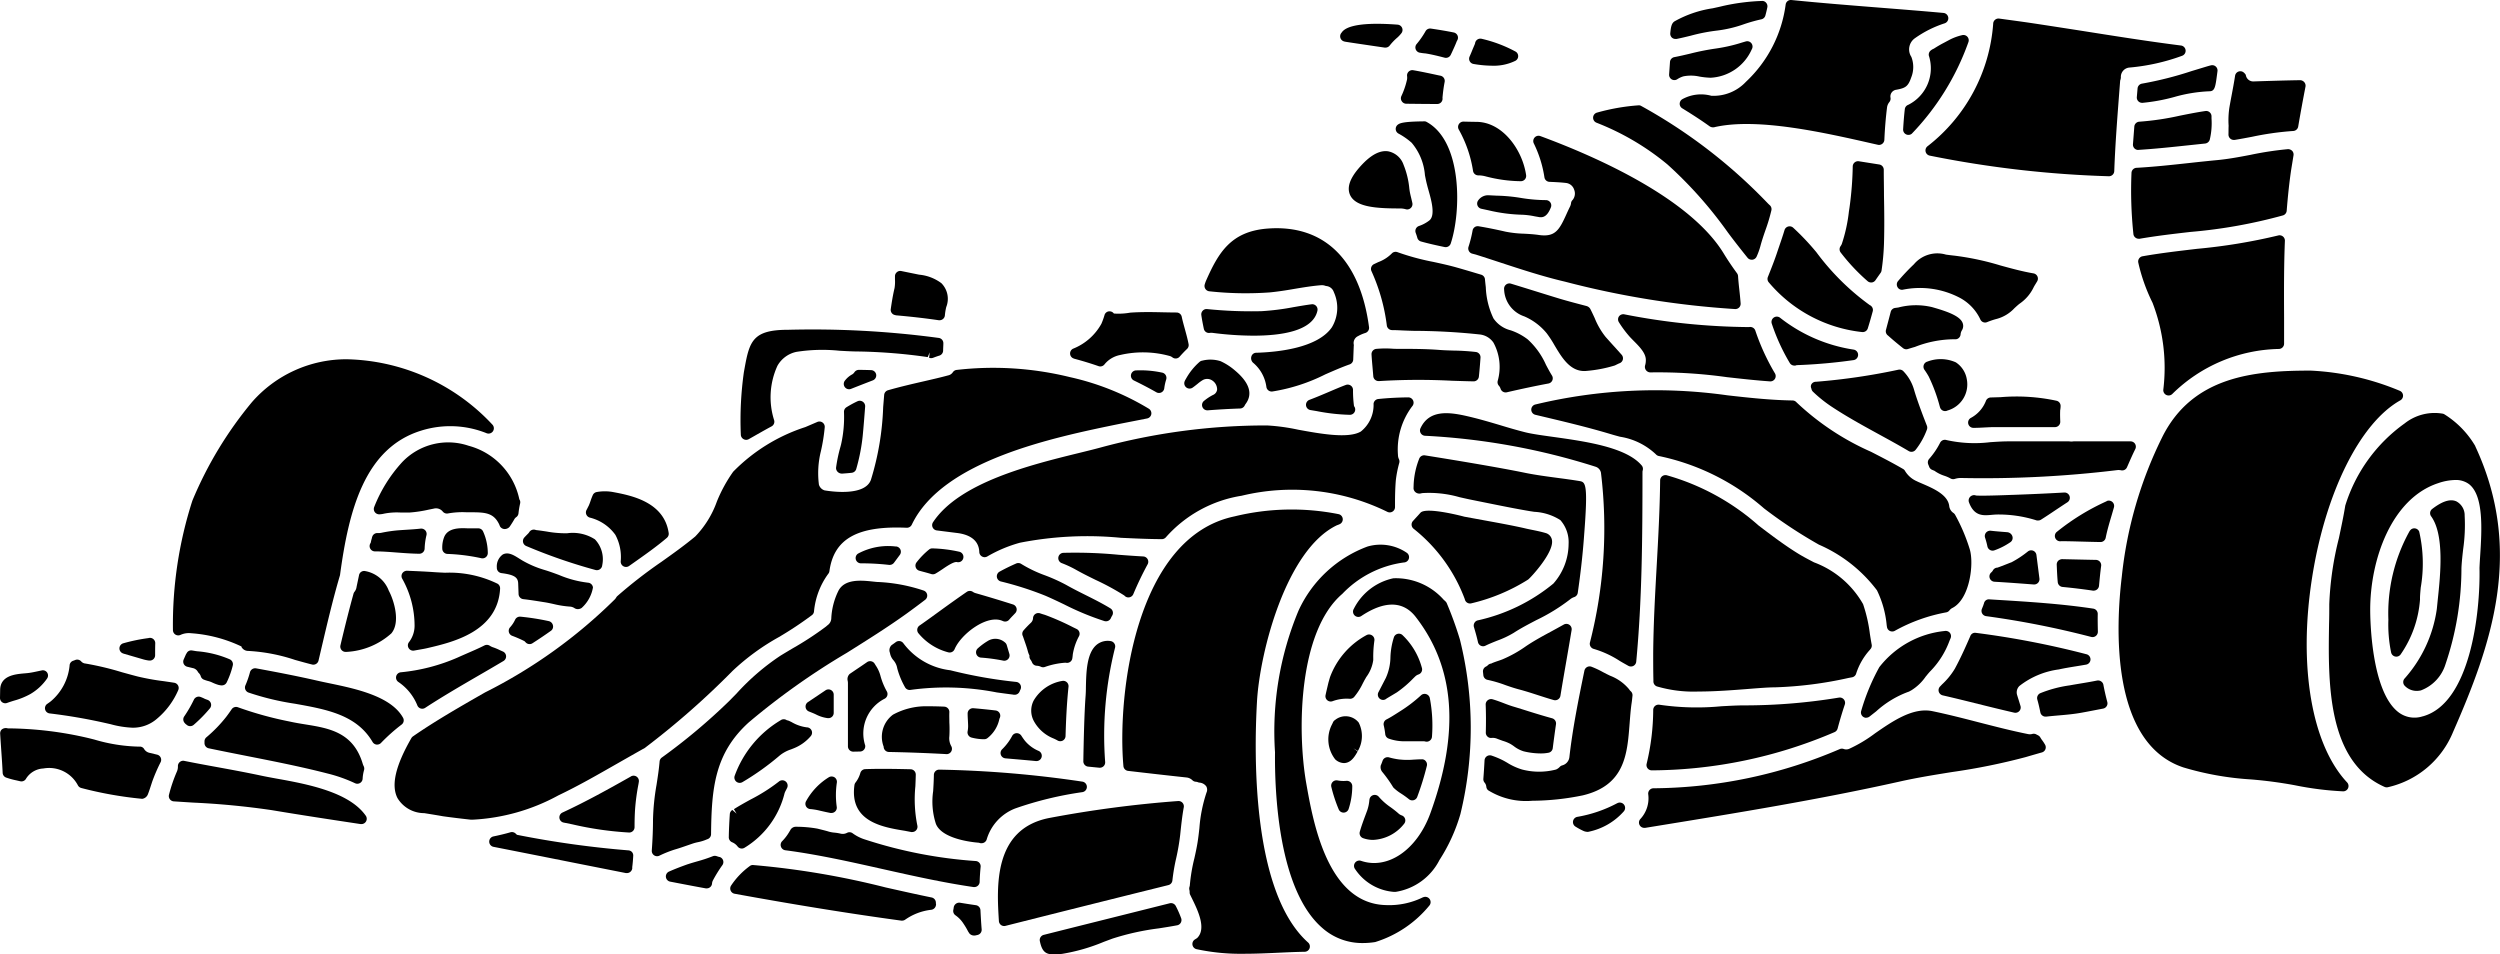 <svg xmlns="http://www.w3.org/2000/svg" x="0px" y="0px" viewBox="5.1 41.51 117.63 44.91"><g><path d="M41.847,81.351a.251.251,0,0,0,.2.165c1.535.2,3.082.549,4.578.884,1.4.314,2.84.638,4.284.848l.036,0a.251.251,0,0,0,.25-.244c.006-.234.023-.474.046-.707a.249.249,0,0,0-.233-.274,21.463,21.463,0,0,1-5.193-1.008,2,2,0,0,1-.6-.3.248.248,0,0,0-.261-.018.429.429,0,0,1-.3.038,2.045,2.045,0,0,0-.292-.048,1.382,1.382,0,0,1-.267-.048c-.152-.048-.375-.1-.528-.139a5.7,5.7,0,0,0-1.041-.089.292.292,0,0,0-.229.138,1.033,1.033,0,0,1-.053.09,2.219,2.219,0,0,1-.349.458A.249.249,0,0,0,41.847,81.351Z"/><path d="M52.844,74.2a.25.25,0,0,0,.237-.171.662.662,0,0,1,.033-.073.25.25,0,0,0-.2-.36,21.878,21.878,0,0,1-3.1-.549,3.227,3.227,0,0,1-2.21-1.272.252.252,0,0,0-.165-.1.256.256,0,0,0-.189.047c-.065.05-.138.1-.2.144a.329.329,0,0,0-.075.365.68.68,0,0,0,.171.353l.044.058a.771.771,0,0,1,.128.318,3.752,3.752,0,0,0,.361.878.251.251,0,0,0,.272.132A12.373,12.373,0,0,1,52,74.09c.265.036.525.073.75.1A.392.392,0,0,0,52.844,74.2Z"/><path d="M42.238,75.434a.477.477,0,0,0-.116-.035.249.249,0,0,0-.291,0,5.036,5.036,0,0,0-2.167,2.626.251.251,0,0,0,.24.321.262.262,0,0,0,.13-.036,12.288,12.288,0,0,0,1.755-1.254,1.675,1.675,0,0,1,.528-.285l.108-.043a2.047,2.047,0,0,0,.823-.582.25.25,0,0,0-.189-.413,1.883,1.883,0,0,1-.715-.248Z"/><path d="M48.17,78.505c.008-.184.016-.366.019-.545a.25.25,0,0,0-.244-.255c-.8-.019-1.461-.028-2.133-.006a.251.251,0,0,0-.232.184,1.319,1.319,0,0,1-.229.451.246.246,0,0,0-.047.113c-.242,1.728,1.332,1.984,2.373,2.154l.3.058a.193.193,0,0,0,.042,0,.25.25,0,0,0,.242-.316A6.206,6.206,0,0,1,48.17,78.505Z"/><path d="M46.731,74.382a.249.249,0,0,0,.1-.333,3.227,3.227,0,0,1-.308-.756,1.587,1.587,0,0,0-.218-.471l-.049-.08a.25.25,0,0,0-.358-.078c-.162.113-.327.224-.493.335l-.324.22a.336.336,0,0,0-.1.305.534.534,0,0,1,.016.118v2.985a.25.25,0,0,0,.25.25l.315-.006a.249.249,0,0,0,.247-.288A1.833,1.833,0,0,1,46.731,74.382Z"/><path d="M44.2,73.978a.248.248,0,0,0-.257.012l-.7.47c-.041.031-.082.056-.123.082a.251.251,0,0,0-.116.233.248.248,0,0,0,.154.21l.09.036c.092.037.183.073.284.125a1.663,1.663,0,0,0,.519.155h.027a.248.248,0,0,0,.25-.25V74.2A.248.248,0,0,0,44.2,73.978Z"/><path d="M44.368,78.086a.258.258,0,0,0-.264-.008A3.039,3.039,0,0,0,43.032,79.2a.249.249,0,0,0,.187.378,2.793,2.793,0,0,1,.43.069l.02.005c.152.035.327.076.508.11a.242.242,0,0,0,.047,0,.251.251,0,0,0,.246-.292,3.954,3.954,0,0,1,.008-1.15A.255.255,0,0,0,44.368,78.086Z"/><path d="M50.82,76.216a2.42,2.42,0,0,0,.532.076h.058a.251.251,0,0,0,.167-.064,1.538,1.538,0,0,0,.544-.881.385.385,0,0,1,.023-.061.249.249,0,0,0-.2-.347c-.348-.042-.7-.077-1.044-.106a.257.257,0,0,0-.19.064.251.251,0,0,0-.081.185c0,.111.007.227.013.338.005.094.01.184.01.265a1.313,1.313,0,0,1-.025.24A.253.253,0,0,0,50.82,76.216Z"/><path d="M74.41,49.555a.249.249,0,0,0,.246.207,1.315,1.315,0,0,1,.389.059l.006,0a6.711,6.711,0,0,0,1.6.215h.009a.256.256,0,0,0,.187-.083.251.251,0,0,0,.06-.2c-.174-1.207-1.119-2.509-2.343-2.509l-.293-.005-.31-.007a.254.254,0,0,0-.221.124.249.249,0,0,0,0,.253A5.76,5.76,0,0,1,74.41,49.555Z"/><path d="M74.439,44.521a5.367,5.367,0,0,0,.875.081,2.31,2.31,0,0,0,1.084-.229.249.249,0,0,0,.02-.432,6.355,6.355,0,0,0-1.6-.605.255.255,0,0,0-.2.032.253.253,0,0,0-.111.169.276.276,0,0,1-.013.048l-.1.235c-.047.118-.095.236-.147.351a.252.252,0,0,0,.007.221A.249.249,0,0,0,74.439,44.521Z"/><path d="M54.865,76.354a.254.254,0,0,0,.245,0,.251.251,0,0,0,.126-.21c.021-.7.054-1.514.14-2.323a.254.254,0,0,0-.077-.208.251.251,0,0,0-.212-.065,1.922,1.922,0,0,0-1.351.925,1.033,1.033,0,0,0,.017.979h0a1.812,1.812,0,0,0,.907.8C54.728,76.281,54.8,76.316,54.865,76.354Z"/><path d="M75.136,51.405a7.6,7.6,0,0,0,1.528.207,3.5,3.5,0,0,1,.643.076l.248.043h.007l.046,0c.273,0,.405-.319.463-.459a.248.248,0,0,0-.021-.232.253.253,0,0,0-.2-.114,7.482,7.482,0,0,1-1.171-.1,7.939,7.939,0,0,0-1.161-.11l-.358-.018a.566.566,0,0,0-.524.266.25.25,0,0,0,.169.37Z"/><path d="M75.624,59.658a.378.378,0,0,1,.082.146.251.251,0,0,0,.237.171A.228.228,0,0,0,76,59.968c.712-.165,1.352-.3,1.956-.413a.251.251,0,0,0,.184-.146.248.248,0,0,0-.019-.233c-.1-.162-.192-.334-.283-.507a3.565,3.565,0,0,0-.857-1.191,2.791,2.791,0,0,0-.8-.426,1.383,1.383,0,0,1-.811-.562,3.713,3.713,0,0,1-.36-1.461c-.013-.115-.026-.229-.038-.355a.25.25,0,0,0-.179-.239l-.219-.065c-.3-.09-.6-.179-.9-.264-.364-.105-.745-.188-1.129-.272a11.429,11.429,0,0,1-1.688-.458.248.248,0,0,0-.278.068,1.762,1.762,0,0,1-.632.4l-.2.095a.251.251,0,0,0-.115.332,8.8,8.8,0,0,1,.721,2.555.251.251,0,0,0,.244.216c.186,0,.373.011.553.019.164.006.323.013.472.016a29.973,29.973,0,0,1,3.082.168.9.9,0,0,1,.666.386,2.4,2.4,0,0,1,.2,1.8A.25.25,0,0,0,75.624,59.658Z"/><path d="M55.555,72.487c.012-.072.019-.144.023-.192a2.716,2.716,0,0,1,.286-.841.248.248,0,0,0-.107-.349l-.173-.084a11.848,11.848,0,0,0-1.319-.581c-.077-.022-.148-.044-.225-.071a.253.253,0,0,0-.22.026.248.248,0,0,0-.113.189.326.326,0,0,1-.1.228,4.865,4.865,0,0,0-.344.356.242.242,0,0,0-.034.276l.078.224c.058.169.119.339.162.51a.933.933,0,0,0,.071.177.252.252,0,0,0,.052.2.615.615,0,0,1,.073.135.251.251,0,0,0,.215.145.486.486,0,0,1,.188.044.246.246,0,0,0,.112.027.255.255,0,0,0,.086-.015,3.614,3.614,0,0,1,.969-.2.485.485,0,0,0,.075.009A.25.25,0,0,0,55.555,72.487Z"/><path d="M71.59,60.355a.25.25,0,0,0-.229-.148h0c-.5.006-.974.032-1.409.077a.248.248,0,0,0-.223.223,1.594,1.594,0,0,1-.6,1.308c-.589.344-1.9.105-2.948-.087a9.416,9.416,0,0,0-1.462-.2,29.743,29.743,0,0,0-7.837,1.039c-.3.082-.653.168-1.035.262-2.234.549-5.609,1.379-6.846,3.253a.25.25,0,0,0,.178.386l.928.117c.476.054,1.047.252,1.071.9a.248.248,0,0,0,.128.209.243.243,0,0,0,.122.033.253.253,0,0,0,.122-.032,6.4,6.4,0,0,1,1.542-.649,16.435,16.435,0,0,1,4.752-.231c.638.03,1.279.06,1.923.063h0a.253.253,0,0,0,.191-.089,6.01,6.01,0,0,1,3.562-1.953,10.139,10.139,0,0,1,6.853.755.249.249,0,0,0,.365-.218l0-.183c0-.365.009-.725.038-1.077a5.315,5.315,0,0,1,.163-.827.255.255,0,0,0-.015-.17.457.457,0,0,1-.047-.2,3.371,3.371,0,0,1,.67-2.29A.25.25,0,0,0,71.59,60.355Z"/><path d="M57.528,71.782a.25.25,0,0,0-.173-.108.821.821,0,0,0-.661.178c-.463.394-.485,1.281-.5,1.995,0,.149-.006.285-.014.4-.06.779-.091,2.106-.107,3.081a.251.251,0,0,0,.226.253l.527.052.025,0a.25.25,0,0,0,.249-.27,16.915,16.915,0,0,1,.466-5.38A.245.245,0,0,0,57.528,71.782Z"/><path d="M71.907,43.989a2.329,2.329,0,0,0,.265.035c.27.041.593.121.9.2a.272.272,0,0,0,.063.008.25.25,0,0,0,.227-.146l.048-.1c.086-.187.175-.378.233-.534a.582.582,0,0,0,.045-.09.249.249,0,0,0-.187-.324c-.35-.071-.712-.13-1.073-.183a.246.246,0,0,0-.253.123,3.933,3.933,0,0,1-.416.6.25.25,0,0,0,.148.412Z"/><path d="M71.86,52.145a.25.25,0,0,0-.149.319c.027.076.055.151.076.232a.25.25,0,0,0,.175.177c.362.1.736.184,1.11.261a.226.226,0,0,0,.051.005.25.25,0,0,0,.237-.172c.5-1.509.547-4.8-1.13-5.717a.191.191,0,0,0-.123-.03c-.974.01-1.143.081-1.242.16a.25.25,0,0,0,.04.417,3.254,3.254,0,0,1,.616.43,2.677,2.677,0,0,1,.625,1.526c.032.16.062.313.1.455.019.079.045.172.074.274.123.435.33,1.164.034,1.4A1.644,1.644,0,0,1,71.86,52.145Z"/><path d="M49.643,76.994a.252.252,0,0,0,.217-.374.763.763,0,0,1-.091-.466v0a5.883,5.883,0,0,0,0-.653c0-.162-.008-.325,0-.484a.252.252,0,0,0-.239-.258q-.382-.018-.779-.018h0a3.255,3.255,0,0,0-1.634.395,1.3,1.3,0,0,0-.439,1.506.25.25,0,0,0,.245.25c.918.017,1.828.052,2.7.1Z"/><path d="M71.06,46.278a.251.251,0,0,0,.208.113c.486.006.971.012,1.457.012a.249.249,0,0,0,.247-.288,7.007,7.007,0,0,1,.1-.742.251.251,0,0,0-.192-.3l-.1-.02c-.4-.087-.8-.173-1.184-.239a.249.249,0,0,0-.291.265.614.614,0,0,1,0,.167,3.74,3.74,0,0,1-.271.793A.249.249,0,0,0,71.06,46.278Z"/><path d="M73.421,59.425c.347.011.686.022,1.014.029h0a.25.25,0,0,0,.249-.222c.041-.367.077-.895.077-.895a.251.251,0,0,0-.217-.265,10.465,10.465,0,0,0-1.053-.067c-.238-.007-.477-.014-.717-.034-.641-.047-1.291-.047-1.92-.047-.071,0-.157,0-.25-.008a4.774,4.774,0,0,0-.753.01.25.25,0,0,0-.218.262c.011.193.03.408.05.635l.033.389a.248.248,0,0,0,.087.171.265.265,0,0,0,.182.058A30.434,30.434,0,0,1,73.421,59.425Z"/><path d="M77.768,49.85a.249.249,0,0,0,.237.216c.264.012.52.023.772.052a.456.456,0,0,1,.393.326.477.477,0,0,1-.074.473.243.243,0,0,0-.075.146.5.5,0,0,1-.053.176c-.059.118-.113.236-.165.352-.335.738-.524,1.087-1.3.975-.226-.034-.458-.047-.691-.06a5.16,5.16,0,0,1-.865-.094c-.414-.095-.84-.184-1.272-.255a.243.243,0,0,0-.287.2,5.723,5.723,0,0,1-.191.763.253.253,0,0,0,.017.2.246.246,0,0,0,.152.123l.1.026c.047.012.094.024.148.043.338.107.679.219,1.021.331,1.013.333,2.06.677,3.1.92a42,42,0,0,0,8.008,1.289h.009a.254.254,0,0,0,.181-.077A.251.251,0,0,0,87,55.779c-.017-.224-.04-.447-.064-.66s-.045-.429-.057-.619a.267.267,0,0,0-.048-.131c-.249-.341-.45-.64-.634-.944-1.611-2.627-6.091-4.58-8.618-5.511a.246.246,0,0,0-.271.066.25.25,0,0,0-.04.277A5.478,5.478,0,0,1,77.768,49.85Z"/><path d="M62,55.216a15.836,15.836,0,0,0,2.836.053c.395-.038.79-.1,1.172-.167.413-.069.84-.14,1.252-.172a.479.479,0,0,1,.181.021.272.272,0,0,0,.062.017.415.415,0,0,1,.356.286,1.779,1.779,0,0,1-.091,1.655c-.67.974-2.537,1.172-3.589,1.2a.243.243,0,0,0-.2.177.288.288,0,0,0,.076.287,1.789,1.789,0,0,1,.632,1.148.25.25,0,0,0,.247.211h.024a8.463,8.463,0,0,0,2.5-.807c.4-.174.773-.339,1.147-.47a.25.25,0,0,0,.167-.231l.024-.624a.226.226,0,0,0,0-.086.358.358,0,0,1,.2-.388,1.753,1.753,0,0,1,.351-.151.251.251,0,0,0,.169-.27c-.423-3.19-2.124-4.839-4.767-4.641-1.736.13-2.32,1.14-2.9,2.448a1.6,1.6,0,0,0-.062.175.25.25,0,0,0,.029.216A.253.253,0,0,0,62,55.216Z"/><path d="M69,49.463h0c-.378.456-.51.834-.4,1.161.223.641,1.263.694,2.4.694a1.017,1.017,0,0,1,.25.039.241.241,0,0,0,.06.008.251.251,0,0,0,.245-.3c-.015-.073-.034-.146-.051-.22-.029-.119-.06-.242-.08-.371l-.011-.078a3.946,3.946,0,0,0-.273-1.133.961.961,0,0,0-.73-.634C69.866,48.552,69.354,49.044,69,49.463Z"/><path d="M62.034,57.172a.443.443,0,0,1,.118,0,15.311,15.311,0,0,0,1.928.132c1.314,0,2.8-.218,3.008-1.177a.25.25,0,0,0-.061-.222.247.247,0,0,0-.216-.078c-.281.037-.56.085-.838.133a11.677,11.677,0,0,1-1.526.192,20.454,20.454,0,0,1-2.556-.1.24.24,0,0,0-.2.078.246.246,0,0,0-.066.207c.029.21.071.419.118.647A.248.248,0,0,0,62.034,57.172Z"/><path d="M67.052,60.853a9.162,9.162,0,0,0,1.564.175.251.251,0,0,0,.193-.41,5.5,5.5,0,0,1-.047-.77.248.248,0,0,0-.112-.2.252.252,0,0,0-.229-.025c-.268.1-.534.216-.8.329-.3.127-.6.255-.911.372a.25.25,0,0,0,.049.48Z"/><path d="M49.445,68.291c.2-.137.537-.365.68-.334a.246.246,0,0,0,.3-.186.25.25,0,0,0-.186-.3,6.522,6.522,0,0,0-1.259-.158.233.233,0,0,0-.164.052,3.662,3.662,0,0,0-.586.6.25.25,0,0,0,.13.4l.151.041c.137.036.272.073.408.115a.265.265,0,0,0,.074.011.252.252,0,0,0,.122-.031C49.216,68.443,49.328,68.369,49.445,68.291Z"/><path d="M48.441,70.891l-.081.056a.25.25,0,0,0-.057.345,2.7,2.7,0,0,0,1.405.909.272.272,0,0,0,.075.011.248.248,0,0,0,.177-.073.342.342,0,0,0,.055-.08l.008-.02c.306-.7,1.51-1.621,2.23-1.321l.061.024a.248.248,0,0,0,.27-.075c.067-.08.137-.152.208-.226l.076-.08a.249.249,0,0,0-.105-.41c-.589-.188-1.176-.365-1.765-.534a.4.4,0,0,1-.124-.06.254.254,0,0,0-.283,0c-.436.3-.862.606-1.275.905-.254.185-.5.365-.761.548C48.52,70.838,48.479,70.864,48.441,70.891Z"/><path d="M52.374,71.729a.677.677,0,0,0-.81-.052,2.956,2.956,0,0,0-.458.341.25.25,0,0,0,.153.434,8.247,8.247,0,0,1,1.045.142.272.272,0,0,0,.049.005.25.25,0,0,0,.24-.32l-.123-.416A.26.26,0,0,0,52.374,71.729Z"/><path d="M59.881,59.782a2.287,2.287,0,0,1,.091-.416.258.258,0,0,0-.021-.2.252.252,0,0,0-.155-.12,4.8,4.8,0,0,0-1.234-.108.25.25,0,0,0-.109.475c.369.179.722.364,1.056.554a.25.25,0,0,0,.124.033.247.247,0,0,0,.113-.027A.251.251,0,0,0,59.881,59.782Z"/><path d="M58.017,69.546a.245.245,0,0,0,.176.074.254.254,0,0,0,.231-.153,15.355,15.355,0,0,1,.674-1.405.25.25,0,0,0-.206-.37c-.39-.021-.777-.05-1.16-.079a21.251,21.251,0,0,0-2.6-.091.25.25,0,0,0-.08.482,5.056,5.056,0,0,1,.648.3c.314.178.632.335.95.491A11.824,11.824,0,0,1,58,69.529Z"/><path d="M57.14,70.743a.25.25,0,0,0,.228-.148.907.907,0,0,1,.06-.116.247.247,0,0,0,.031-.189.25.25,0,0,0-.113-.156c-.383-.234-.782-.433-1.167-.626-.307-.153-.614-.307-.917-.479a8.2,8.2,0,0,0-.986-.446,6.029,6.029,0,0,1-1.124-.539.253.253,0,0,0-.239-.021c-.26.115-.523.241-.782.385a.25.25,0,0,0,.058.46,15.28,15.28,0,0,1,2.1.673c.29.125.582.264.876.405a12.958,12.958,0,0,0,1.9.787A.248.248,0,0,0,57.14,70.743Z"/><path d="M52.407,77.192l.117.01c.441.038.88.075,1.32.118h.024a.25.25,0,0,0,.111-.474,1.7,1.7,0,0,1-.662-.49c-.053-.07-.108-.146-.162-.232a.262.262,0,0,0-.22-.117.249.249,0,0,0-.212.132,2.55,2.55,0,0,1-.468.624.249.249,0,0,0,.152.428Z"/><path d="M68.362,43.467c.2.035,1.046.159,1.892.283l.036,0a.251.251,0,0,0,.2-.1,2.6,2.6,0,0,1,.355-.37,1.5,1.5,0,0,0,.182-.193.25.25,0,0,0-.167-.417c-2.171-.164-2.533.218-2.639.381a.25.25,0,0,0,.142.413Z"/><path d="M92.243,73.378a.248.248,0,0,0,.187-.156,3.047,3.047,0,0,1,.661-1.146h0l0-.006.022-.023a.247.247,0,0,0,.054-.206c-.032-.169-.059-.34-.086-.511a7,7,0,0,0-.319-1.394,4.434,4.434,0,0,0-2.308-1.966c-.26-.136-.51-.266-.728-.4-.639-.39-1.269-.869-1.878-1.331a11.029,11.029,0,0,0-4.335-2.37.261.261,0,0,0-.208.051.253.253,0,0,0-.092.192c-.015,1.37-.09,2.732-.164,4.05-.075,1.338-.152,2.723-.163,4.11,0,.367,0,.786.01,1.227v.076a.251.251,0,0,0,.164.232,6.1,6.1,0,0,0,1.952.241c.8,0,1.647-.067,2.361-.123.506-.04.943-.074,1.227-.074a18.358,18.358,0,0,0,3.481-.443Z"/><path d="M80.649,57.365a3.51,3.51,0,0,1-.516-.889c-.068-.146-.135-.293-.21-.437a.3.3,0,0,0-.178-.131c-.419-.109-.836-.218-1.241-.338-.383-.116-.765-.235-1.147-.354s-.776-.241-1.166-.36a.25.25,0,0,0-.319.275,1.388,1.388,0,0,0,.946,1.264,2.788,2.788,0,0,1,1.056.794,5.126,5.126,0,0,1,.369.567c.339.57.721,1.212,1.4,1.212a.957.957,0,0,0,.118-.007,6.341,6.341,0,0,0,1.3-.249.2.2,0,0,0,.04-.016c.084-.041.145-.073.2-.094a.25.25,0,0,0,.157-.174A.253.253,0,0,0,81.4,58.2l-.3-.335C80.947,57.7,80.8,57.533,80.649,57.365Z"/><path d="M101.972,73.008c.271-.06.553-.106.834-.151.151-.024.3-.049.449-.075a.25.25,0,0,0,.017-.489,41.436,41.436,0,0,0-5.205-1.006.235.235,0,0,0-.259.15c-.2.459-.437,1-.728,1.536a3.325,3.325,0,0,1-.6.737l-.095.1a.249.249,0,0,0-.062.245.253.253,0,0,0,.185.173c.558.128,1.115.266,1.673.405s1.127.279,1.692.409a.267.267,0,0,0,.056.006.25.25,0,0,0,.239-.322l-.071-.232c-.032-.1-.063-.2-.093-.3a.42.42,0,0,1,.115-.409A3.819,3.819,0,0,1,101.972,73.008Z"/><path d="M99.081,68.218a.25.25,0,0,0-.208.126l-.007.012a.3.3,0,0,1-.078.091.251.251,0,0,0,.153.435c.614.035,1.232.082,1.851.129h.019a.249.249,0,0,0,.248-.282l-.141-1.106a.252.252,0,0,0-.151-.2.249.249,0,0,0-.248.032,4.779,4.779,0,0,1-.773.511c-.036.012-.092.034-.188.072C99.4,68.1,99.178,68.189,99.081,68.218Z"/><path d="M97.015,65.647a.452.452,0,0,1-.2-.328c-.064-.533-.754-.829-1.256-1.046-.1-.044-.2-.083-.264-.117a1.213,1.213,0,0,1-.555-.479.235.235,0,0,0-.095-.1c-.488-.285-1.007-.551-1.509-.809a12.337,12.337,0,0,1-3.514-2.335.247.247,0,0,0-.18-.08c-1.064-.018-2.082-.132-3.065-.243a24.193,24.193,0,0,0-9.027.43.249.249,0,0,0-.007.487l.239.057c1.08.257,2.2.521,3.287.847.152.046.3.087.454.128a3.163,3.163,0,0,1,1.688.826.254.254,0,0,0,.155.084A10.892,10.892,0,0,1,88.1,65.43a22.077,22.077,0,0,0,2.586,1.708,6.821,6.821,0,0,1,2.729,2.148,4.731,4.731,0,0,1,.458,1.645l.013.081a.247.247,0,0,0,.139.187.261.261,0,0,0,.108.024.246.246,0,0,0,.126-.034,7.876,7.876,0,0,1,2.419-.867.249.249,0,0,0,.15-.095.4.4,0,0,1,.142-.114c.809-.42,1.015-2.053.815-2.745a8.469,8.469,0,0,0-.693-1.636A.274.274,0,0,0,97.015,65.647Z"/><path d="M99.546,66.551l-.215-.017c-.165-.013-.363-.029-.562-.052a.259.259,0,0,0-.223.09.252.252,0,0,0-.045.235,3.677,3.677,0,0,1,.11.411.248.248,0,0,0,.12.167.242.242,0,0,0,.125.034.248.248,0,0,0,.08-.013,3.206,3.206,0,0,0,.767-.392.244.244,0,0,0,.083-.272A.28.28,0,0,0,99.546,66.551Z"/><path d="M87.146,74.7c-.306,0-.666.02-1.054.041a12.131,12.131,0,0,1-2.906-.071.259.259,0,0,0-.206.05.251.251,0,0,0-.093.189,11.008,11.008,0,0,1-.308,2.533.249.249,0,0,0,.241.315h0a22.063,22.063,0,0,0,8.6-1.8.256.256,0,0,0,.142-.163c.1-.375.213-.757.34-1.134a.25.25,0,0,0-.276-.327A27.263,27.263,0,0,1,87.146,74.7Z"/><path d="M92.91,75.279a.249.249,0,0,0,.152-.051l.315-.247a4.6,4.6,0,0,1,1.508-.917.262.262,0,0,0,.062-.026c.022-.014.048-.027.074-.04a2.267,2.267,0,0,0,.687-.653c.093-.113.178-.216.241-.277a4.01,4.01,0,0,0,.878-1.405l.054-.128a.25.25,0,0,0-.04-.254A.255.255,0,0,0,96.6,71.2a4.472,4.472,0,0,0-3.074,1.7,9.938,9.938,0,0,0-.853,2.06.249.249,0,0,0,.238.324Z"/><path d="M102.375,65.144a.25.25,0,0,0-.15-.46c-.812.047-1.623.082-2.435.111h-.025c-1.059.042-1.564.043-1.691.03a.236.236,0,0,0-.181,0,.25.25,0,0,0-.149.321h0l.013.034c.247.628.665.59,1.046.556.075-.006.156-.014.245-.017a5.886,5.886,0,0,1,1.882.278A.265.265,0,0,0,101,66a.246.246,0,0,0,.134-.039c.232-.147.463-.3.693-.456C102.008,65.385,102.19,65.263,102.375,65.144Z"/><path d="M112.694,51.422c.054-.682.115-1.254.192-1.8.021-.145.045-.287.068-.429l.061-.378a.25.25,0,0,0-.064-.207.274.274,0,0,0-.2-.08,15.768,15.768,0,0,0-1.762.268c-.519.1-1.056.2-1.573.248-.449.042-.9.091-1.348.14-.8.087-1.628.177-2.441.222a.249.249,0,0,0-.236.242,19.616,19.616,0,0,0,.09,2.874.242.242,0,0,0,.1.172.246.246,0,0,0,.15.05.215.215,0,0,0,.043,0c.785-.136,1.6-.23,2.389-.321a23.881,23.881,0,0,0,4.361-.78A.25.25,0,0,0,112.694,51.422Z"/><path d="M112.514,52.635a.252.252,0,0,0-.221-.046,26.74,26.74,0,0,1-3.82.629c-.844.1-1.716.2-2.562.35a.25.25,0,0,0-.2.3,8.369,8.369,0,0,0,.669,1.885,8.507,8.507,0,0,1,.507,4.1.252.252,0,0,0,.15.245.266.266,0,0,0,.1.02.248.248,0,0,0,.181-.078,7.35,7.35,0,0,1,5.017-2.111.249.249,0,0,0,.236-.25l0-1.217c-.006-1.253-.01-2.436.038-3.624A.251.251,0,0,0,112.514,52.635Z"/><path d="M109.954,47.837a.251.251,0,0,0,.25.257.26.26,0,0,0,.04,0c.27-.044.539-.095.809-.146A13.979,13.979,0,0,1,113,47.673a.25.25,0,0,0,.235-.209c.106-.624.222-1.254.344-1.883a.252.252,0,0,0-.062-.209.265.265,0,0,0-.2-.089h0c-.716.011-1.426.034-2.171.058a.351.351,0,0,1-.37-.272.149.149,0,0,0-.044-.087.352.352,0,0,0-.109-.094.25.25,0,0,0-.358.186c-.048.317-.108.631-.167.944q-.052.275-.1.545a4.033,4.033,0,0,0-.037.866C109.954,47.565,109.958,47.7,109.954,47.837Z"/><path d="M80.214,47.282a12.1,12.1,0,0,1,3.343,1.966,19.519,19.519,0,0,1,2.856,3.219c.3.4.605.789.912,1.17a.247.247,0,0,0,.195.093h.033a.251.251,0,0,0,.2-.148,3.268,3.268,0,0,0,.178-.494c.063-.24.145-.482.228-.723a8.5,8.5,0,0,0,.289-.96.249.249,0,0,0-.081-.244c-.036-.031-.066-.061-.095-.091a24.774,24.774,0,0,0-5.953-4.576.2.2,0,0,0-.124-.028,9.715,9.715,0,0,0-1.947.341.25.25,0,0,0-.029.476Z"/><path d="M98.708,69.711a.233.233,0,0,0-.256.181.733.733,0,0,1-.03.086l0,.007-.07.176a.249.249,0,0,0,.016.219.252.252,0,0,0,.183.121,42.022,42.022,0,0,1,4.945.978.265.265,0,0,0,.063.008.252.252,0,0,0,.25-.256c-.006-.278-.012-.555-.006-.832a.25.25,0,0,0-.213-.252c-1.52-.23-3.1-.327-4.628-.42Z"/><path d="M102.145,69.127q.722.069,1.433.174l.034,0a.252.252,0,0,0,.251-.231c.03-.311.058-.623.1-.929a.251.251,0,0,0-.059-.2.254.254,0,0,0-.184-.087c-.495-.009-1.042-.022-1.376-.03l-.215-.005a.294.294,0,0,0-.185.075.255.255,0,0,0-.071.185c.012.293.024.579.048.817A.251.251,0,0,0,102.145,69.127Z"/><path d="M102.056,60.608a.251.251,0,0,0-.183-.24,8.948,8.948,0,0,0-2.641-.17l-.463.014a.25.25,0,0,0-.23.167,1.543,1.543,0,0,1-.716.8.25.25,0,0,0,.132.463h0c.207,0,.412-.013.589-.022.144-.007.268-.013.355-.013h2.891a.251.251,0,0,0,.25-.259c-.006-.158-.012-.316-.006-.477,0-.025,0-.054.007-.086C102.05,60.726,102.056,60.667,102.056,60.608Z"/><path d="M96.091,43.8a.512.512,0,0,0-.136.078.253.253,0,0,0-.1.247,1.923,1.923,0,0,1-.97,2.318.246.246,0,0,0-.16.206c-.037.314-.06.629-.079.944a.249.249,0,0,0,.25.264.246.246,0,0,0,.157-.055,12.024,12.024,0,0,0,2.661-4.3.25.25,0,0,0-.3-.336,2.467,2.467,0,0,0-.605.227l-.232.124A5.565,5.565,0,0,0,96.091,43.8Z"/><path d="M95.593,61.1c-.155-.414-.314-.843-.435-1.259a2.083,2.083,0,0,0-.5-.864.25.25,0,0,0-.233-.072,29.767,29.767,0,0,1-3.876.568.244.244,0,0,0-.207.1.21.21,0,0,0-.015.213c0,.012.011.047.015.059a.261.261,0,0,0,.066.1,6.328,6.328,0,0,0,.846.681c.727.484,1.5.907,2.247,1.316.473.259.946.518,1.409.792a.251.251,0,0,0,.326-.062,3.446,3.446,0,0,0,.532-.957.263.263,0,0,0,0-.164Z"/><path d="M105.677,45.669l-.035.405a.25.25,0,0,0,.07.2.253.253,0,0,0,.179.075h.016a8.688,8.688,0,0,0,1.5-.276,7,7,0,0,1,1.648-.268c.257,0,.284-.2.363-.8l.019-.144a.251.251,0,0,0-.079-.219.248.248,0,0,0-.224-.059c-.077.018-.158.042-.238.066l-.682.207a16.749,16.749,0,0,1-2.328.589A.25.25,0,0,0,105.677,45.669Z"/><path d="M95.8,48.387a.249.249,0,0,0,.1.446,49.86,49.86,0,0,0,8.43.97h0a.25.25,0,0,0,.25-.241c.045-1.245.142-2.489.234-3.692l.044-.566a.557.557,0,0,0,.033-.144.44.44,0,0,1,.41-.472,9.593,9.593,0,0,0,2.466-.551.25.25,0,0,0-.045-.485c-1.577-.2-3.175-.455-4.722-.7-.8-.124-1.6-.249-2.391-.368-.481-.07-.962-.134-1.443-.2a.25.25,0,0,0-.283.246A8.025,8.025,0,0,1,95.8,48.387Z"/><path d="M85.62,46.016a1.824,1.824,0,0,0-1.368.164.252.252,0,0,0-.119.214.249.249,0,0,0,.121.213c.488.3.913.575,1.3.855a.3.3,0,0,0,.247.024c2.013-.447,5.131.263,7.406.78l.25.056a.215.215,0,0,0,.056.007.253.253,0,0,0,.25-.239c.024-.541.065-1.042.126-1.525a.5.5,0,0,1,.11-.253.259.259,0,0,0,.055-.194.319.319,0,0,1,.276-.386c.424-.078.55-.153.694-.571a1.316,1.316,0,0,0,.008-.976.643.643,0,0,1,.174-.88,5.153,5.153,0,0,1,1.4-.7.251.251,0,0,0-.059-.486c-1-.091-2.009-.17-3.013-.25-1.359-.108-2.765-.219-4.142-.358a.246.246,0,0,0-.273.212,6.071,6.071,0,0,1-1.868,3.635A2.085,2.085,0,0,1,85.62,46.016Z"/><path d="M83.88,45.279a.248.248,0,0,0,.134-.038,1.062,1.062,0,0,1,.3-.14,1.837,1.837,0,0,1,.755.013,3.763,3.763,0,0,0,.516.054,2.241,2.241,0,0,0,1.94-1.339.251.251,0,0,0-.016-.281.248.248,0,0,0-.268-.088l-.155.045a7.6,7.6,0,0,1-1.241.287,11.319,11.319,0,0,0-1.208.239c-.253.06-.506.12-.761.168a.251.251,0,0,0-.2.23l-.041.585a.252.252,0,0,0,.123.231A.249.249,0,0,0,83.88,45.279Z"/><path d="M83.938,43.342a.194.194,0,0,0,.049,0c.227-.045.453-.1.68-.156a8.4,8.4,0,0,1,1.23-.238,5.888,5.888,0,0,0,1.262-.3,7.516,7.516,0,0,1,.815-.229.25.25,0,0,0,.191-.18c.037-.134.067-.263.092-.385a.25.25,0,0,0-.056-.212.232.232,0,0,0-.2-.087,9.893,9.893,0,0,0-1.807.23c-.16.04-.334.077-.513.116a5.232,5.232,0,0,0-1.787.611c-.138.086-.176.25-.205.564a.254.254,0,0,0,.082.208A.247.247,0,0,0,83.938,43.342Z"/><path d="M105.725,48.562c.772-.048,1.554-.131,2.311-.212l.824-.087a.257.257,0,0,0,.218-.2,3.326,3.326,0,0,0,.078-.985l0-.1a.247.247,0,0,0-.088-.186.249.249,0,0,0-.2-.058c-.4.059-.792.137-1.183.215a12.978,12.978,0,0,1-1.924.287.25.25,0,0,0-.237.228l-.064.832a.249.249,0,0,0,.249.27Z"/><path d="M88.854,56.459a.25.25,0,0,0-.388.28,9.351,9.351,0,0,0,.847,1.851.25.25,0,0,0,.214.121.273.273,0,0,0,.041,0c.012,0,.062-.017.074-.02a25.311,25.311,0,0,0,2.671-.237.25.25,0,0,0,0-.495A7.383,7.383,0,0,1,88.854,56.459Z"/><path d="M92.979,54.743a.244.244,0,0,0,.16.058l.034,0a.25.25,0,0,0,.172-.107q.114-.165.243-.348a.248.248,0,0,0,.043-.108,10.913,10.913,0,0,0,.114-1.263c.023-.755.014-1.522,0-2.264,0-.405-.01-.81-.01-1.214a.25.25,0,0,0-.209-.247l-.517-.082-.444-.07a.25.25,0,0,0-.29.24,15.947,15.947,0,0,1-.149,1.917l-.033.22a7.347,7.347,0,0,1-.334,1.519.652.652,0,0,1-.057.1.251.251,0,0,0,.008.3A9.193,9.193,0,0,0,92.979,54.743Z"/><path d="M96.367,60.625l.015.049a.246.246,0,0,0,.139.158.253.253,0,0,0,.1.021.239.239,0,0,0,.111-.027,1.277,1.277,0,0,0,.91-1.473,1.18,1.18,0,0,0-.517-.794,1.744,1.744,0,0,0-1.338-.035.251.251,0,0,0-.17.158.254.254,0,0,0,.034.23,3.373,3.373,0,0,1,.2.316A7.731,7.731,0,0,1,96.367,60.625Z"/><path d="M94.64,57.89a.252.252,0,0,0,.155.054.245.245,0,0,0,.071-.011c.1-.03.215-.066.336-.1a5.093,5.093,0,0,1,1.871-.36.244.244,0,0,0,.189-.057.252.252,0,0,0,.088-.176.429.429,0,0,1,.064-.191.384.384,0,0,0,.03-.347c-.119-.3-.621-.506-1.338-.713l-.088-.026a3.276,3.276,0,0,0-1.6.016L94.261,56a.249.249,0,0,0-.2.186c-.057.223-.117.447-.177.673l-.045.172a.247.247,0,0,0,.064.241.48.48,0,0,0,.042.035C94.177,57.516,94.408,57.706,94.64,57.89Z"/><path d="M87.505,56.9a.25.25,0,0,0-.109,0,31.5,31.5,0,0,1-5.868-.6.251.251,0,0,0-.254.1.248.248,0,0,0,0,.274,5.075,5.075,0,0,0,.513.687c.055.059.115.12.178.184.263.264.56.564.574.873a.852.852,0,0,1-.036.293.26.26,0,0,0,.266.321,23.414,23.414,0,0,1,3.579.223c.658.074,1.34.151,2.037.2H88.4a.25.25,0,0,0,.214-.379,10.4,10.4,0,0,1-.925-2.019A.251.251,0,0,0,87.505,56.9Z"/><path d="M89.477,52.228a.25.25,0,0,0-.412.109c-.074.247-.157.491-.238.726l-.082.241c-.136.42-.3.828-.45,1.206l-.006.016a.249.249,0,0,0,.045.28,6.68,6.68,0,0,0,4.392,2.329h.02a.248.248,0,0,0,.238-.176c.083-.266.161-.538.232-.8a.247.247,0,0,0-.065-.241.139.139,0,0,0-.066-.046,11.523,11.523,0,0,1-2.515-2.487A11.629,11.629,0,0,0,89.477,52.228Z"/><path d="M98.271,56.522a.251.251,0,0,0,.131.142.265.265,0,0,0,.1.022.242.242,0,0,0,.091-.018,3.645,3.645,0,0,1,.473-.158,1.767,1.767,0,0,0,.818-.5c.077-.071.156-.144.236-.207a1.952,1.952,0,0,0,.666-.773c.023-.046.056-.1.091-.157l.077-.128a.25.25,0,0,0-.175-.372c-.522-.089-1.051-.234-1.56-.374a12.814,12.814,0,0,0-2.149-.459c-.157-.016-.291-.034-.409-.05a1.439,1.439,0,0,0-1.508.455,10.171,10.171,0,0,0-.743.786.249.249,0,0,0-.033.279.236.236,0,0,0,.247.133,4.032,4.032,0,0,1,2.717.394A2.224,2.224,0,0,1,98.271,56.522Z"/><path d="M71.078,71.381a.249.249,0,0,0-.391.111,3.459,3.459,0,0,0-.164.931,2.456,2.456,0,0,1-.215.982l-.344.665a.248.248,0,0,0,.214.373.236.236,0,0,0,.159-.063c.1-.061.2-.12.3-.18l.19-.114a5.158,5.158,0,0,0,.776-.664l.079-.077a.412.412,0,0,1,.16-.1A.252.252,0,0,0,72,72.924,3.31,3.31,0,0,0,71.078,71.381Z"/><path d="M73.165,69.873a.494.494,0,0,0-.124-.13,3.012,3.012,0,0,0-2.379-1.024A2.714,2.714,0,0,0,68.8,70.156a.25.25,0,0,0,.351.34c.757-.508,1.817-.917,2.56.04,1.854,2.39,2.079,5.415.688,9.247-.63,1.722-2.007,2.658-3.259,2.231a.251.251,0,0,0-.277.393,2.412,2.412,0,0,0,1.828,1.068h.071a2.8,2.8,0,0,0,2.068-1.5,8.167,8.167,0,0,0,.986-2.164,17.169,17.169,0,0,0-.024-8.207A16.58,16.58,0,0,0,73.165,69.873Z"/><path d="M71.993,77.237c-.142,0-.267.01-.383.015a3.315,3.315,0,0,1-.659-.007h-.01a3.153,3.153,0,0,1-.487-.1.252.252,0,0,0-.3.158c-.026.074-.053.149-.085.218a.355.355,0,0,0,.069.309,6.043,6.043,0,0,1,.5.7.243.243,0,0,0,.049.061,2.205,2.205,0,0,0,.319.246,4.091,4.091,0,0,1,.385.275.249.249,0,0,0,.225.048.248.248,0,0,0,.168-.155,13.432,13.432,0,0,0,.453-1.462.246.246,0,0,0-.049-.215A.217.217,0,0,0,71.993,77.237Z"/><path d="M72.477,76.173a6.878,6.878,0,0,0-.1-1.81.251.251,0,0,0-.165-.191.247.247,0,0,0-.247.05,6.691,6.691,0,0,1-.986.753l-.135.086c-.175.111-.339.215-.507.3a.249.249,0,0,0-.129.28,3.527,3.527,0,0,1,.071.417.25.25,0,0,0,.175.209,2.185,2.185,0,0,0,.722.122c.175,0,.288,0,.472,0l.471,0a.413.413,0,0,0,.106.019A.251.251,0,0,0,72.477,76.173Z"/><path d="M72.054,83.729a3.59,3.59,0,0,1-1.746.367c-2.75-.067-3.426-3.91-3.751-5.757-.431-2.5-.351-7.131,1.7-8.885a4.911,4.911,0,0,1,2.9-1.479.25.25,0,0,0,.134-.456,2.192,2.192,0,0,0-1.847-.294A5.781,5.781,0,0,0,66.2,70.237a14.759,14.759,0,0,0-1.108,6.668c-.02,1.887.157,6.47,2.22,8.263a2.825,2.825,0,0,0,1.916.714,3.753,3.753,0,0,0,.577-.046,5.344,5.344,0,0,0,2.557-1.727.25.25,0,0,0-.3-.38Z"/><path d="M68.03,78.23a.25.25,0,0,0-.288.308,7.055,7.055,0,0,0,.347,1.055.25.25,0,0,0,.229.152h.008a.251.251,0,0,0,.228-.166,3.478,3.478,0,0,0,.173-1.071.252.252,0,0,0-.081-.192.259.259,0,0,0-.2-.065A1.506,1.506,0,0,1,68.03,78.23Z"/><path d="M69.4,71.392a3.716,3.716,0,0,0-1.724,1.989l0,.006c-.015.044-.028.09-.04.136l-.031.107c-.046.2-.094.391-.135.586a.249.249,0,0,0,.328.287,1.915,1.915,0,0,1,.81-.114.258.258,0,0,0,.208-.086,3.053,3.053,0,0,0,.4-.626l.069-.133c.029-.052.066-.112.1-.176a1.739,1.739,0,0,0,.329-.8l0-.095a5.367,5.367,0,0,1,.053-.815.249.249,0,0,0-.1-.245A.253.253,0,0,0,69.4,71.392Z"/><path d="M68.991,76.845h0a1.4,1.4,0,0,0,.039-1.336.787.787,0,0,0-1.113-.122.246.246,0,0,0-.1.117c-.016.037-.037.079-.048.1a1.523,1.523,0,0,0,.156,1.636.623.623,0,0,0,.408.174.465.465,0,0,0,.083-.007c.283-.049.439-.32.564-.538l-.2-.152h0Z"/><path d="M69.532,79.144a1.975,1.975,0,0,1-.1.493h0l-.072.194c-.1.266-.2.538-.278.81a.25.25,0,0,0,.153.306,1.378,1.378,0,0,0,.471.082,1.963,1.963,0,0,0,1.456-.753.249.249,0,0,0-.11-.4.442.442,0,0,1-.161-.1c-.12-.105-.243-.2-.366-.288a2.849,2.849,0,0,1-.546-.483.25.25,0,0,0-.444.135Z"/><path d="M39.8,81.331a.25.25,0,0,0,.2.105.256.256,0,0,0,.127-.035,4.163,4.163,0,0,0,1.891-2.577v0a1.167,1.167,0,0,1,.065-.138l.051-.1a.25.25,0,0,0-.388-.3,8.327,8.327,0,0,1-1.326.841c-.263.145-.525.289-.788.456l.127.212h0l-.2-.175a.248.248,0,0,0-.12.2c-.024.355-.042.717-.048,1.084a.253.253,0,0,0,.15.233A.618.618,0,0,1,39.8,81.331Z"/><path d="M64.243,74.534h0c.128-2.332,1.372-7.166,3.762-8.31a1.132,1.132,0,0,0,.138-.055.25.25,0,0,0-.058-.467,11.327,11.327,0,0,0-4.9.105c-4.641.971-5.525,8.335-5.226,11.749a.25.25,0,0,0,.22.226c.908.106,1.828.211,2.748.31a.463.463,0,0,1,.276.128.249.249,0,0,0,.154.072.352.352,0,0,1,.1.02.247.247,0,0,0,.075.021.438.438,0,0,1,.327.179.323.323,0,0,1,.009.291,6.88,6.88,0,0,0-.334,1.671c-.025.228-.051.457-.088.685s-.092.488-.148.735a8.041,8.041,0,0,0-.216,1.292l-.019.069a.249.249,0,0,0,0,.127.505.505,0,0,1,.012.121.244.244,0,0,0,.026.11l.064.131c.285.578.717,1.452.265,1.9a.6.6,0,0,1-.059.039l-.056.035a.251.251,0,0,0,.082.452,9.874,9.874,0,0,0,2.237.217c.543,0,1.089-.025,1.627-.05.418-.019.829-.038,1.224-.044a.249.249,0,0,0,.163-.436C64.031,83.517,64.094,77.159,64.243,74.534Z"/><path d="M49.135,84.027a.16.16,0,0,0,0-.044.251.251,0,0,0-.2-.245c-.726-.148-1.451-.312-2.175-.475a38.657,38.657,0,0,0-6.218-1.051.229.229,0,0,0-.166.05,3.608,3.608,0,0,0-.878.918.251.251,0,0,0,.165.382c2.9.529,5.469.943,7.849,1.266l.033,0a.254.254,0,0,0,.141-.043,2.651,2.651,0,0,1,1.226-.467.255.255,0,0,0,.229-.255v0c0-.006.007-.009.007-.015S49.136,84.035,49.135,84.027Z"/><path d="M51.012,84.1c-.25-.035-.5-.075-.749-.116a.262.262,0,0,0-.29.23.917.917,0,0,1-.016.1.249.249,0,0,0,.1.263,1.387,1.387,0,0,1,.377.393,3.341,3.341,0,0,1,.207.347c0,.007.031.052.035.058s.037.057.043.064a.292.292,0,0,0,.226.089.3.3,0,0,0,.088-.012l.074-.017a.249.249,0,0,0,.182-.262c-.023-.279-.041-.586-.057-.906A.252.252,0,0,0,51.012,84.1Z"/><path d="M60.536,79.2a54.132,54.132,0,0,0-6.079.8C51.832,80.522,52,83.23,52.1,84.848a.251.251,0,0,0,.1.186.254.254,0,0,0,.148.048.213.213,0,0,0,.061-.008q3.6-.909,7.215-1.807l.451-.112a.25.25,0,0,0,.189-.22,9.077,9.077,0,0,1,.179-1.05,10.383,10.383,0,0,0,.187-1.09c.045-.43.091-.875.169-1.3a.25.25,0,0,0-.268-.294Z"/><path d="M56.025,78.782a.25.25,0,0,0,0-.495,51.355,51.355,0,0,0-6.734-.564h0a.249.249,0,0,0-.25.245c-.005.288-.02.539-.034.767a3.4,3.4,0,0,0,.128,1.536c.285.728,1.764.873,2.025.891a.749.749,0,0,0,.077.023.291.291,0,0,0,.049,0,.252.252,0,0,0,.236-.166,2.245,2.245,0,0,1,1.347-1.47A16.608,16.608,0,0,1,56.025,78.782Z"/><path d="M60.141,84.01l-2.59.649q-1.671.418-3.34.838a.251.251,0,0,0-.183.3c.1.477.263.622.662.622a3.415,3.415,0,0,0,.392-.029,8.787,8.787,0,0,0,1.958-.566l.4-.149a11.941,11.941,0,0,1,2.18-.483c.287-.045.576-.09.867-.145a.246.246,0,0,0,.169-.118.252.252,0,0,0,.023-.206,4.77,4.77,0,0,0-.253-.577A.253.253,0,0,0,60.141,84.01Z"/><path d="M105.177,63.5l.042-.095c.113-.258.227-.519.351-.766a.253.253,0,0,0-.01-.243.25.25,0,0,0-.213-.119H102.7a.243.243,0,0,0-.038,0,.648.648,0,0,1-.2,0H99.582c-.256,0-.538.019-.832.038a6.059,6.059,0,0,1-2.066-.1.251.251,0,0,0-.3.131,3.569,3.569,0,0,1-.517.76.253.253,0,0,0-.038.26l.036.088a.251.251,0,0,0,.145.162l.11.046a1.678,1.678,0,0,0,.469.235,1.634,1.634,0,0,1,.282.123.252.252,0,0,0,.13.036.237.237,0,0,0,.07-.01A.944.944,0,0,1,97.34,64a52.216,52.216,0,0,0,7.377-.37.538.538,0,0,1,.179.008A.245.245,0,0,0,105.177,63.5Z"/><path d="M113.884,68.718c.625-4.022,2.257-7.307,4.156-8.371a.25.25,0,0,0-.028-.45,12.35,12.35,0,0,0-4.186-.949c-2.636,0-5.567.244-7,3.153a19.245,19.245,0,0,0-1.891,6.537c-.279,2.318-.554,7.835,2.9,8.981a14,14,0,0,0,3.171.564,20.392,20.392,0,0,1,2.074.275,14.887,14.887,0,0,0,2.263.286h.01a.25.25,0,0,0,.182-.421C113.87,76.546,113.238,72.866,113.884,68.718Z"/><path d="M104.226,65.092a10.749,10.749,0,0,0-2.354,1.448h0l-.015.013a.251.251,0,0,0,.231.421c.269,0,.6.009.959.019.284.008.585.016.885.021h0a.249.249,0,0,0,.245-.2c.071-.353.176-.71.279-1.054l.108-.373a.25.25,0,0,0-.342-.3Z"/><path d="M120.676,65.1c-.29-.127-.658-.008-1.136.357a.249.249,0,0,0-.051.345c.636.875.435,2.775.314,3.91l-.045.446a6.22,6.22,0,0,1-1.508,3.268.25.25,0,0,0,0,.354.775.775,0,0,0,.558.238.9.9,0,0,0,.2-.023,1.917,1.917,0,0,0,1.158-1.233,14.051,14.051,0,0,0,.75-4.52c.013-.288.046-.583.079-.879a8,8,0,0,0,.072-1.591A.739.739,0,0,0,120.676,65.1Z"/><path d="M121.568,62.511l0-.011a4.361,4.361,0,0,0-1.444-1.489.25.25,0,0,0-.082-.036,2.27,2.27,0,0,0-1.8.459,7.464,7.464,0,0,0-2.792,3.864c-.08.5-.194,1.026-.3,1.533a14.816,14.816,0,0,0-.453,3.107c0,.286,0,.594-.01.916-.044,2.733-.106,6.477,2.611,7.681a.253.253,0,0,0,.1.022.255.255,0,0,0,.061-.008,4.354,4.354,0,0,0,3.059-2.589C122.312,71.872,123.878,67.466,121.568,62.511Zm-2.464,12.7a1.242,1.242,0,0,1-1.148-.186c-1.3-.988-1.333-4.438-1.333-4.828,0-2.361,1-5.231,3.2-5.954a2.584,2.584,0,0,1,.8-.148,1.032,1.032,0,0,1,.65.195c.7.545.6,2.168.525,3.353-.013.2-.025.4-.033.587C121.811,70.381,121.321,74.6,119.1,75.215Z"/><path d="M103.959,73.569a.253.253,0,0,0-.189-.038c-.266.054-.538.1-.807.144l-.321.054h0l-.166.03a5.77,5.77,0,0,0-1.383.37.252.252,0,0,0-.132.3c.057.2.1.395.142.6a.249.249,0,0,0,.245.2l.029,0c.195-.023.392-.04.587-.057.35-.03.712-.062,1.065-.126.215-.038.43-.08.647-.122l.38-.073a.249.249,0,0,0,.165-.112.247.247,0,0,0,.031-.2c-.069-.264-.132-.533-.183-.809A.247.247,0,0,0,103.959,73.569Z"/><path d="M78.124,66.929a.41.41,0,0,0-.3-.339c-.211-.062-.418-.105-.626-.147-.13-.026-.259-.052-.395-.086-.59-.131-1.187-.24-1.783-.349l-1.03-.189c-.016-.007-1.787-.476-2.054-.184-.078.089-.156.174-.235.259l-.118.13a.247.247,0,0,0-.064.188.252.252,0,0,0,.093.176,7.617,7.617,0,0,1,2.4,3.288l.023.073a.25.25,0,0,0,.233.157.213.213,0,0,0,.061-.008A8.752,8.752,0,0,0,77,68.78C77.105,68.706,78.218,67.516,78.124,66.929Z"/><path d="M119,69.161a6.7,6.7,0,0,0-.072-2.639.253.253,0,0,0-.158-.142.25.25,0,0,0-.211.031.363.363,0,0,0-.1.12l0,0a7.953,7.953,0,0,0-.981,4.135,6.521,6.521,0,0,0,.129,1.544.25.25,0,0,0,.452.086,5.2,5.2,0,0,0,.908-2.583C118.962,69.583,118.979,69.39,119,69.161Z"/><path d="M101.163,76.307s-.038-.06-.042-.064l-.034-.059a.327.327,0,0,0-.144-.1.257.257,0,0,0-.224-.039.417.417,0,0,1-.193.006c-.782-.157-1.567-.36-2.326-.555-.7-.181-1.431-.369-2.16-.521-.919-.2-1.875.459-2.711,1.037a6.587,6.587,0,0,1-1.218.73.354.354,0,0,1-.255.011.252.252,0,0,0-.185,0A22.568,22.568,0,0,1,82.9,78.6a.25.25,0,0,0-.246.293,1.434,1.434,0,0,1-.382,1.164.25.25,0,0,0,.195.406.269.269,0,0,0,.04,0l.584-.095c3.739-.608,7.6-1.237,11.371-2.079.819-.186,1.669-.322,2.49-.454a29.534,29.534,0,0,0,3.453-.7c.24-.07.5-.146.771-.222a.25.25,0,0,0,.151-.36A2.04,2.04,0,0,0,101.163,76.307Z"/><path d="M75,71.888c.172-.085.358-.158.538-.231a4.39,4.39,0,0,0,.793-.375c.329-.215.7-.407,1.054-.593a8.79,8.79,0,0,0,1.6-.985.6.6,0,0,1,.184-.1.249.249,0,0,0,.168-.2c.134-.926.228-1.767.289-2.572l.011-.152c.185-2.361.073-2.483-.2-2.532-.349-.059-.706-.106-1.066-.154-.493-.066-1-.133-1.487-.231-1.225-.253-3.251-.59-4.735-.827a.25.25,0,0,0-.277.168,3.746,3.746,0,0,0-.257,1.2l-.006.188a.259.259,0,0,0,.112.192.289.289,0,0,0,.229.043.728.728,0,0,1,.09-.017,5.166,5.166,0,0,1,1.731.193c.154.035.3.068.449.1l.77.156c.693.14,1.388.282,2.083.4l.216.033a2.51,2.51,0,0,1,1.228.389,1.566,1.566,0,0,1,.389,1.115,2.838,2.838,0,0,1-.717,1.873A8.465,8.465,0,0,1,74.63,70.7a.241.241,0,0,0-.155.118.249.249,0,0,0-.024.194c.07.235.138.475.19.71a.25.25,0,0,0,.135.172.262.262,0,0,0,.109.024A.247.247,0,0,0,75,71.888Z"/><path d="M75.089,76.166a.237.237,0,0,0,.194.065.526.526,0,0,1,.255.036c.087.036.178.066.268.1a1.914,1.914,0,0,1,.348.139,1.791,1.791,0,0,1,.173.112,1.451,1.451,0,0,0,.462.243,3.473,3.473,0,0,0,.8.1,1.856,1.856,0,0,0,.371-.033.248.248,0,0,0,.2-.214c.042-.338.088-.671.135-1.008l.018-.124a.252.252,0,0,0-.185-.276c-.364-.1-.73-.211-1.093-.325-.235-.074-.47-.148-.7-.217-.151-.044-.306-.1-.464-.162-.178-.068-.36-.137-.544-.19a.252.252,0,0,0-.223.044.247.247,0,0,0-.1.206c.017.408.018.839.006,1.319A.248.248,0,0,0,75.089,76.166Z"/><path d="M75.1,73.5a5.853,5.853,0,0,1,.824.242c.2.071.412.142.626.2h0c.307.08.61.178.913.276.247.08.494.16.743.231a.227.227,0,0,0,.068.009.251.251,0,0,0,.247-.209c.087-.533.179-1.063.271-1.594q.131-.752.256-1.5a.25.25,0,0,0-.371-.257c-.2.111-.393.218-.59.325-.373.2-.758.41-1.121.648l-.057.038a5.808,5.808,0,0,1-1.125.629c-.07.027-.141.051-.212.075s-.167.057-.259.095c-.031.014-.051.023-.029.023a.254.254,0,0,0-.182.084.334.334,0,0,1-.089.061.248.248,0,0,0-.135.25l.017.159A.248.248,0,0,0,75.1,73.5Z"/><path d="M82.4,63.611a.244.244,0,0,0-.055-.2c-.729-.864-2.654-1.133-4.2-1.349-.519-.072-.966-.135-1.262-.208-.4-.1-.8-.218-1.192-.337-.5-.149-1.013-.3-1.53-.419-.859-.2-1.809-.332-2.224.561a.247.247,0,0,0,.013.236.252.252,0,0,0,.2.119,31.685,31.685,0,0,1,8.029,1.458.369.369,0,0,1,.249.28,21.687,21.687,0,0,1-.521,8,.25.25,0,0,0,.18.29A4.637,4.637,0,0,1,81.3,72.6c.095.059.194.114.291.168l.124.07a.251.251,0,0,0,.373-.194c.271-2.869.294-5.75.294-8.948Z"/><path d="M81.753,73.942a2.153,2.153,0,0,0-.892-.637l-.152-.074h0l-.182-.094a4.313,4.313,0,0,0-.547-.257.25.25,0,0,0-.207.017.255.255,0,0,0-.123.167c-.287,1.389-.557,2.744-.706,4.06a.455.455,0,0,1-.343.4.259.259,0,0,0-.113.071.5.5,0,0,1-.175.123,3.175,3.175,0,0,1-1.592,0,2.866,2.866,0,0,1-.713-.326l-.148-.084a3.946,3.946,0,0,0-.575-.245.256.256,0,0,0-.222.027.253.253,0,0,0-.112.194c-.015.285-.033.571-.056.867a.249.249,0,0,0,.058.183.348.348,0,0,1,.081.193.249.249,0,0,0,.085.166,3.383,3.383,0,0,0,2.083.494,12.048,12.048,0,0,0,2.364-.252c1.993-.47,2.1-1.946,2.21-3.373.025-.319.048-.642.093-.957.019-.116.03-.238.043-.36a.249.249,0,0,0-.088-.216A.393.393,0,0,1,81.753,73.942Z"/><path d="M81.188,79.305a6.217,6.217,0,0,1-1.873.64.25.25,0,0,0-.083.46,3.311,3.311,0,0,0,.388.209h0a.513.513,0,0,0,.2.037A3.028,3.028,0,0,0,81.5,79.69a.25.25,0,0,0-.309-.385Z"/><path d="M47.247,67.224a2.983,2.983,0,0,0-1.78.338.249.249,0,0,0,.143.454,11.4,11.4,0,0,1,1.324.074.137.137,0,0,0,.029,0,.253.253,0,0,0,.2-.1l.274-.369a.249.249,0,0,0-.189-.4Z"/><path d="M29.583,70.525a.251.251,0,0,0-.248.148,1.4,1.4,0,0,1-.235.353.249.249,0,0,0,.1.4,5.877,5.877,0,0,1,.578.252l.064.065a.246.246,0,0,0,.177.073.243.243,0,0,0,.134-.039q.445-.285.87-.587a.243.243,0,0,0,.094-.256.258.258,0,0,0-.2-.2A11.486,11.486,0,0,0,29.583,70.525Z"/><path d="M24.742,74.713a.25.25,0,0,0,.158.135.272.272,0,0,0,.069.009.247.247,0,0,0,.136-.041c.783-.512,1.619-1,2.5-1.512q.593-.342,1.187-.694a.251.251,0,0,0-.03-.445l-.147-.066a2.508,2.508,0,0,0-.341-.14.72.72,0,0,1-.137-.071.251.251,0,0,0-.242-.009c-.27.136-.547.256-.818.373-.146.064-.291.127-.432.191a8.767,8.767,0,0,1-2.692.7.25.25,0,0,0-.1.461A2.426,2.426,0,0,1,24.742,74.713Z"/><path d="M33.118,68.329a.265.265,0,0,0,.068.009.244.244,0,0,0,.142-.045.248.248,0,0,0,.107-.184,1.357,1.357,0,0,0-.343-1.222,1.925,1.925,0,0,0-1.3-.287l-.192,0a4.92,4.92,0,0,1-.775-.08c-.153-.023-.307-.047-.46-.064a.284.284,0,0,1-.067-.013.249.249,0,0,0-.3.114.478.478,0,0,1-.054.064c-.061.062-.117.117-.173.179a.251.251,0,0,0,.087.4A25.564,25.564,0,0,0,33.118,68.329Z"/><path d="M28.757,67.6a.688.688,0,0,0-.28.615.25.25,0,0,0,.217.261c.6.078.783.194.788.5l.018.486a.25.25,0,0,0,.223.239c.3.034.608.083.963.14.149.021.3.055.454.088a4.588,4.588,0,0,0,.788.124.428.428,0,0,1,.207.074.289.289,0,0,0,.153.044.336.336,0,0,0,.176-.053A1.676,1.676,0,0,0,33,69.152a.252.252,0,0,0-.231-.225,4.97,4.97,0,0,1-1.371-.365c-.224-.083-.448-.165-.677-.234a4.758,4.758,0,0,1-1.049-.449l-.141-.087C29.275,67.63,29.011,67.465,28.757,67.6Z"/><path d="M24.024,63.254a6.791,6.791,0,0,0-1.318,2.113.252.252,0,0,0,.032.243.262.262,0,0,0,.223.1,1.157,1.157,0,0,0,.221-.034,3.145,3.145,0,0,1,.773-.05c.139,0,.276,0,.411,0a6.032,6.032,0,0,0,.913-.138l.238-.048a.408.408,0,0,1,.419.144.254.254,0,0,0,.246.084,3.836,3.836,0,0,1,.88-.054h.2c.675,0,1.069.025,1.33.578a.957.957,0,0,0,.038.091.256.256,0,0,0,.2.119.155.155,0,0,0,.031,0,.3.3,0,0,0,.129-.036v0a.255.255,0,0,0,.1-.088l.054-.08c.051-.078.1-.156.152-.248a.307.307,0,0,1,.1-.111.25.25,0,0,0,.1-.175,3.854,3.854,0,0,1,.078-.469.261.261,0,0,0-.007-.133L29.535,65a3.309,3.309,0,0,0-2.386-2.516A2.987,2.987,0,0,0,24.024,63.254Z"/><path d="M27.744,67.775a.23.23,0,0,0,.058.007.251.251,0,0,0,.25-.256,2.534,2.534,0,0,0-.116-.735,2.5,2.5,0,0,0-.107-.277.249.249,0,0,0-.226-.145l-.5,0c-.343-.015-.914-.037-1.1.4a1.334,1.334,0,0,0-.093.554.251.251,0,0,0,.237.25A8.886,8.886,0,0,1,27.744,67.775Z"/><path d="M24.254,68.365a.263.263,0,0,0-.223.117.25.25,0,0,0-.009.251,4.535,4.535,0,0,1,.585,2.225,1.267,1.267,0,0,1-.263.765.247.247,0,0,0-.015.283.246.246,0,0,0,.26.114l.213-.038c.147-.025.3-.051.447-.087,1.145-.269,3.274-.769,3.382-2.793a.254.254,0,0,0-.113-.223,5.151,5.151,0,0,0-2.477-.521c-.185-.008-.36-.016-.521-.028C25.1,68.4,24.678,68.383,24.254,68.365Z"/><path d="M22.269,68.378a.244.244,0,0,0-.273.18l-.119.566a.452.452,0,0,1-.1.234.284.284,0,0,0-.043.085c-.192.7-.383,1.446-.616,2.432a.25.25,0,0,0,.243.308.26.26,0,0,0,.04,0,3.429,3.429,0,0,0,2.112-.87c.446-.531.113-1.581-.12-2.01A1.461,1.461,0,0,0,22.269,68.378Z"/><path d="M24.83,67.565h0a.25.25,0,0,0,.25-.237,3.075,3.075,0,0,1,.085-.632.251.251,0,0,0-.052-.228.262.262,0,0,0-.218-.086c-.222.026-.444.04-.67.054-.132.008-.267.017-.4.027a6.581,6.581,0,0,0-.777.115.693.693,0,0,1-.173.014.25.25,0,0,0-.246.137.411.411,0,0,0-.035.116,1.17,1.17,0,0,0-.039.147c-.005.022-.009.044-.014.062a.25.25,0,0,0,.2.4h.012c.321,0,.66.026,1.011.053S24.469,67.56,24.83,67.565Z"/><path d="M47.239,56.345c.711.061,1.377.137,2.034.233a.231.231,0,0,0,.037,0,.253.253,0,0,0,.157-.056.248.248,0,0,0,.092-.178,2.69,2.69,0,0,1,.063-.385,1.044,1.044,0,0,0-.229-1.125,2.061,2.061,0,0,0-1.045-.4l-.839-.171a.241.241,0,0,0-.207.052.246.246,0,0,0-.092.193l0,.148a1.87,1.87,0,0,1-.019.408c-.084.349-.137.7-.179.989a.248.248,0,0,0,.225.284Z"/><path d="M40.085,62.172a.246.246,0,0,0,.248,0c.355-.2.71-.407,1.07-.6a.248.248,0,0,0,.122-.289,3.56,3.56,0,0,1,.156-2.564,1.342,1.342,0,0,1,.887-.652,7.852,7.852,0,0,1,2.028-.054c.328.019.649.036.949.036a25.834,25.834,0,0,1,3.206.263l.095-.225h0l-.03.257a.255.255,0,0,0,.19,0c.1-.037.189-.07.287-.1a.252.252,0,0,0,.183-.228c0-.122.011-.243.011-.358a.25.25,0,0,0-.211-.247,44.456,44.456,0,0,0-7.091-.384c-1.659,0-1.819.525-2.052,1.816l-.031.172a16.12,16.12,0,0,0-.145,2.936A.251.251,0,0,0,40.085,62.172Z"/><path d="M55.636,58.386c.4.107.781.222,1.153.352a.232.232,0,0,0,.082.014.252.252,0,0,0,.206-.108,1.254,1.254,0,0,1,.731-.431,4.721,4.721,0,0,1,2.338.05.393.393,0,0,1,.127.069.248.248,0,0,0,.332-.04c.113-.129.23-.252.348-.364a.249.249,0,0,0,.072-.23c-.046-.24-.111-.471-.173-.7-.055-.2-.109-.39-.149-.584a.25.25,0,0,0-.245-.2c-.182,0-.388-.005-.606-.009-.487-.011-1.036-.023-1.575.016a3.119,3.119,0,0,1-.767.041.245.245,0,0,0-.166-.1.242.242,0,0,0-.276.18,3.505,3.505,0,0,1-.144.4,2.634,2.634,0,0,1-1.341,1.178.25.25,0,0,0,.053.463Z"/><path d="M45.451,60.388a4.938,4.938,0,0,0-.523.284.251.251,0,0,0-.117.215,5.823,5.823,0,0,1-.139,1.543l-.025.095a7,7,0,0,0-.209.994.258.258,0,0,0,.083.2.279.279,0,0,0,.194.075h.02c.146-.011.3-.022.442-.039a.25.25,0,0,0,.206-.162,8.923,8.923,0,0,0,.307-1.554c.046-.464.081-.935.117-1.4a.253.253,0,0,0-.108-.225A.25.25,0,0,0,45.451,60.388Z"/><path d="M46.326,59.134a.251.251,0,0,0-.239-.209c-.191-.006-.386-.012-.576-.012a.252.252,0,0,0-.207.109.331.331,0,0,1-.1.1,1.059,1.059,0,0,0-.342.288.251.251,0,0,0,.189.415.247.247,0,0,0,.092-.018c.338-.134.681-.267,1.025-.4A.251.251,0,0,0,46.326,59.134Z"/><path d="M34.054,66.675a2.207,2.207,0,0,1,.252,1.246.25.25,0,0,0,.393.22l.126-.089c.568-.4,1.154-.81,1.654-1.237a.248.248,0,0,0,.084-.226c-.214-1.475-1.789-1.771-2.629-1.929a2.138,2.138,0,0,0-.75,0,.25.25,0,0,0-.19.141,2.927,2.927,0,0,0-.107.277,2.281,2.281,0,0,1-.091.237c-.01.016-.031.06-.052.1l-.029.059a.187.187,0,0,0-.022.039.252.252,0,0,0,.169.354A2.088,2.088,0,0,1,34.054,66.675Z"/><path d="M24.064,75.282c-.565-1.019-2.243-1.368-3.467-1.623-.2-.042-.39-.081-.558-.12h0c-1.039-.238-2.09-.436-2.89-.582a.253.253,0,0,0-.287.182,4.267,4.267,0,0,1-.215.62.248.248,0,0,0,0,.2.252.252,0,0,0,.143.136,12.611,12.611,0,0,0,2.188.527c1.492.267,2.9.519,3.653,1.8a.25.25,0,0,0,.187.122l.029,0a.249.249,0,0,0,.181-.078A8.361,8.361,0,0,1,24,75.6.248.248,0,0,0,24.064,75.282Z"/><path d="M37.447,81.286l.232-.08h0a2.11,2.11,0,0,1,.25-.068A2.048,2.048,0,0,0,38.371,81a.25.25,0,0,0,.186-.238c.023-2.163.165-3.807,1.778-5.266a33.841,33.841,0,0,1,4.613-3.271c.942-.592,1.914-1.2,2.811-1.845.276-.2.571-.418.871-.648a.25.25,0,0,0-.076-.437,7.834,7.834,0,0,0-2.12-.4c-.074,0-.164-.012-.265-.022-.536-.057-1.352-.143-1.635.467a3.265,3.265,0,0,0-.32,1.262.411.411,0,0,1-.171.322c-.009.007-.07.059-.078.067a14.94,14.94,0,0,1-1.58,1.032c-.187.111-.374.223-.564.339a10.969,10.969,0,0,0-2.069,1.784l-.342.348a28.048,28.048,0,0,1-3.174,2.663.253.253,0,0,0-.1.179c-.031.365-.086.725-.142,1.085a10.96,10.96,0,0,0-.169,1.668c0,.43-.018.9-.057,1.44a.25.25,0,0,0,.249.268.237.237,0,0,0,.107-.025,5.329,5.329,0,0,1,.725-.29C37.052,81.424,37.248,81.355,37.447,81.286Z"/><path d="M38.947,81.833c-.04-.01-.087-.026-.134-.042a.26.26,0,0,0-.174.006,7.211,7.211,0,0,1-.732.242c-.147.043-.295.085-.439.133h-.005c-.3.107-.6.221-.884.347a.25.25,0,0,0,.054.474l.546.105c.375.072.752.144,1.131.212a.315.315,0,0,0,.044,0,.249.249,0,0,0,.249-.232.364.364,0,0,1,.046-.151,6.3,6.3,0,0,1,.439-.709.249.249,0,0,0-.141-.389Z"/><path d="M34.789,78.042c-1.025.58-2.118,1.188-3.224,1.7a.25.25,0,0,0,.056.472l.414.084a15.616,15.616,0,0,0,2.665.384h.007a.251.251,0,0,0,.25-.25c0-.276.006-.551.023-.824a10,10,0,0,1,.162-1.207l.016-.1a.25.25,0,0,0-.369-.261Z"/><path d="M60.844,59.442a.25.25,0,0,0,.371.307c.081-.057.16-.12.236-.181a1.749,1.749,0,0,1,.251-.18.425.425,0,0,1,.443.029.5.5,0,0,1,.223.419.314.314,0,0,1-.2.26,2.35,2.35,0,0,0-.411.272.25.25,0,0,0,.15.449h.021c.505-.04,1.01-.069,1.521-.086a.249.249,0,0,0,.215-.138.623.623,0,0,1,.033-.06c.365-.476.2-1.013-.488-1.59a2.818,2.818,0,0,0-.681-.439,1.571,1.571,0,0,0-.855-.026.254.254,0,0,0-.137.065,2.931,2.931,0,0,0-.634.79C60.881,59.367,60.861,59.4,60.844,59.442Z"/><path d="M13.6,71.38a.948.948,0,0,1,.495-.075,6.54,6.54,0,0,1,2.368.624l0,.024a.354.354,0,0,0,.289.183,8.329,8.329,0,0,1,2.228.424c.269.075.537.151.807.218a.251.251,0,0,0,.3-.185l.142-.608c.264-1.123.535-2.284.869-3.413.41-3.045,1.155-5.976,3.819-6.8a4.576,4.576,0,0,1,3.079.122.25.25,0,0,0,.277-.4,9.644,9.644,0,0,0-6.847-3.08,5.9,5.9,0,0,0-4.474,2.02,18.14,18.14,0,0,0-2.8,4.632,19.048,19.048,0,0,0-.915,6.086.249.249,0,0,0,.115.215A.252.252,0,0,0,13.6,71.38Z"/><path d="M41.747,71.486a17.174,17.174,0,0,0,1.559-1.035.245.245,0,0,0,.094-.167,3.559,3.559,0,0,1,.668-1.771.243.243,0,0,0,.058-.128c.207-1.516,1.311-2.147,3.634-2.043A.255.255,0,0,0,48,66.2c1.448-3.037,6.685-4.111,9.813-4.753l1.258-.247a.25.25,0,0,0,.2-.2.254.254,0,0,0-.12-.261,12.337,12.337,0,0,0-3.719-1.487,15.08,15.08,0,0,0-5.339-.334.254.254,0,0,0-.162.11.349.349,0,0,1-.224.146c-.363.1-.756.188-1.16.282-.548.126-1.114.257-1.665.416a.25.25,0,0,0-.18.219l-.047.573a13.072,13.072,0,0,1-.577,3.424c-.285.779-1.867.548-2.182.495a.4.4,0,0,1-.264-.27,4.258,4.258,0,0,1,.092-1.57,8.494,8.494,0,0,0,.181-1.126.25.25,0,0,0-.349-.253l-.566.242a8.35,8.35,0,0,0-3.393,2.1,6.9,6.9,0,0,0-.768,1.406,4.558,4.558,0,0,1-1.016,1.64c-.515.428-1.068.822-1.6,1.2a22.233,22.233,0,0,0-2.069,1.607.253.253,0,0,0-.048.061.663.663,0,0,1-.058.081,23.927,23.927,0,0,1-6.117,4.39c-1.147.656-2.333,1.335-3.39,2.067a.258.258,0,0,0-.074.08c-.748,1.3-.963,2.22-.654,2.824a1.468,1.468,0,0,0,1.259.708c.291.047.581.093.882.147.423.059.86.112,1.314.161h.072a9.374,9.374,0,0,0,4.041-1.143c.97-.462,1.9-1,2.794-1.51.4-.228.8-.456,1.2-.681a.226.226,0,0,0,.067-.036,37.973,37.973,0,0,0,4.14-3.634A10.871,10.871,0,0,1,41.747,71.486Z"/><path d="M18.089,78.14c-.263-.048-.5-.092-.71-.137-.7-.149-1.384-.275-2.066-.4-.516-.094-1.03-.188-1.542-.292a.241.241,0,0,0-.209.052.248.248,0,0,0-.091.193.577.577,0,0,1-.051.265,7.119,7.119,0,0,0-.367,1.077.25.25,0,0,0,.223.318l.911.058a36.869,36.869,0,0,1,3.7.355c1.393.234,2.788.445,4.182.656l.037,0a.25.25,0,0,0,.205-.393C21.523,78.767,19.538,78.4,18.089,78.14Z"/><path d="M34.662,81.521a45.718,45.718,0,0,1-5.21-.726c-.009,0-.03,0-.08-.054a.254.254,0,0,0-.253-.071c-.257.075-.526.138-.8.195a.25.25,0,0,0,0,.49q1.893.373,3.779.749l2.453.486a.27.27,0,0,0,.048,0,.252.252,0,0,0,.238-.171.183.183,0,0,0,.01-.1c.024-.176.037-.357.048-.538a.25.25,0,0,0-.063-.185A.252.252,0,0,0,34.662,81.521Z"/><path d="M7.224,74.894a.248.248,0,0,0,.212.184,25.646,25.646,0,0,1,2.63.453l.242.055a4.549,4.549,0,0,0,1.032.164,1.71,1.71,0,0,0,1.139-.416,3.624,3.624,0,0,0,1.007-1.351.247.247,0,0,0-.008-.22.25.25,0,0,0-.18-.128c-.168-.027-.336-.051-.5-.075a11.186,11.186,0,0,1-1.218-.219c-.25-.064-.5-.134-.74-.2a13.814,13.814,0,0,0-1.718-.41h0a.3.3,0,0,1-.194-.092.251.251,0,0,0-.293-.073.97.97,0,0,1-.092.034.246.246,0,0,0-.169.234A2.515,2.515,0,0,1,7.5,74.5c-.036.03-.073.055-.109.081l-.074.052A.247.247,0,0,0,7.224,74.894Z"/><path d="M13.752,75.474a.238.238,0,0,0,.039.055.3.3,0,0,0,.081.075.252.252,0,0,0,.177.073.255.255,0,0,0,.164-.061,6.588,6.588,0,0,0,.765-.779.252.252,0,0,0-.089-.387c-.03-.013-.06-.024-.091-.034l-.065-.026a1.755,1.755,0,0,0-.2-.088.252.252,0,0,0-.309.127,5.972,5.972,0,0,1-.454.787A.247.247,0,0,0,13.752,75.474Z"/><path d="M14.162,72.943a.346.346,0,0,1,.246.175.3.3,0,0,0,.043.057.359.359,0,0,1,.094.149.246.246,0,0,0,.147.164,1.893,1.893,0,0,0,.209.068h.005a1.149,1.149,0,0,1,.2.077,1.953,1.953,0,0,0,.287.107l.107.019a.283.283,0,0,0,.041,0,.25.25,0,0,0,.224-.138,3.9,3.9,0,0,0,.288-.8.252.252,0,0,0-.143-.289,4.855,4.855,0,0,0-1.513-.377,1.367,1.367,0,0,1-.141-.02l-.123-.02a.238.238,0,0,0-.239.109l-.048.081-.1.228a.25.25,0,0,0,0,.217.254.254,0,0,0,.171.133Z"/><path d="M14.921,76.719c.6.126,1.2.244,1.8.363,1.249.247,2.539.5,3.79.823a6.934,6.934,0,0,1,1.293.457.263.263,0,0,0,.109.025.251.251,0,0,0,.25-.241,1.815,1.815,0,0,1,.068-.407.258.258,0,0,0-.018-.177.8.8,0,0,1-.043-.105c-.441-1.495-1.587-1.681-2.694-1.861-.241-.039-.485-.078-.76-.139A16.734,16.734,0,0,1,16.3,74.79a.251.251,0,0,0-.3.092c-.085.125-.17.244-.262.365a6.557,6.557,0,0,1-.931.958.25.25,0,0,0-.085.188v.082A.249.249,0,0,0,14.921,76.719Z"/><path d="M12.126,76.93a.393.393,0,0,1-.241-.171.228.228,0,0,0-.226-.118,7.917,7.917,0,0,1-2.129-.336l-.244-.061a17.042,17.042,0,0,0-3.823-.463.3.3,0,0,0-.287.059.258.258,0,0,0-.069.186c.016.263.034.525.052.787.025.353.049.7.066,1.06a.25.25,0,0,0,.163.223,3.715,3.715,0,0,0,.486.133l.173.04a.247.247,0,0,0,.266-.1,1.014,1.014,0,0,1,.826-.5,1.529,1.529,0,0,1,1.619.778.254.254,0,0,0,.163.139,18.007,18.007,0,0,0,2.865.51H11.8a.341.341,0,0,0,.26-.215c.052-.13.128-.366.179-.525l.019-.058a8.094,8.094,0,0,1,.4-.927.25.25,0,0,0-.169-.354Z"/><path d="M10.9,72.261l.9.262a1.806,1.806,0,0,0,.318.068l.031,0a.25.25,0,0,0,.25-.25c0-.191,0-.375.006-.56a.249.249,0,0,0-.07-.182.244.244,0,0,0-.252-.065,8.32,8.32,0,0,0-1.182.244.25.25,0,0,0,0,.481Z"/><path d="M5.346,74.6a.255.255,0,0,0,.086-.015c.106-.039.214-.073.323-.107a3.537,3.537,0,0,0,.775-.313,2.476,2.476,0,0,0,.788-.733.251.251,0,0,0,0-.277.241.241,0,0,0-.256-.1l-.161.034c-.139.03-.276.06-.415.08-.074.011-.155.018-.239.025-.427.038-1.14.1-1.14.79L5.1,74.35a.249.249,0,0,0,.25.25Z"/></g></svg>